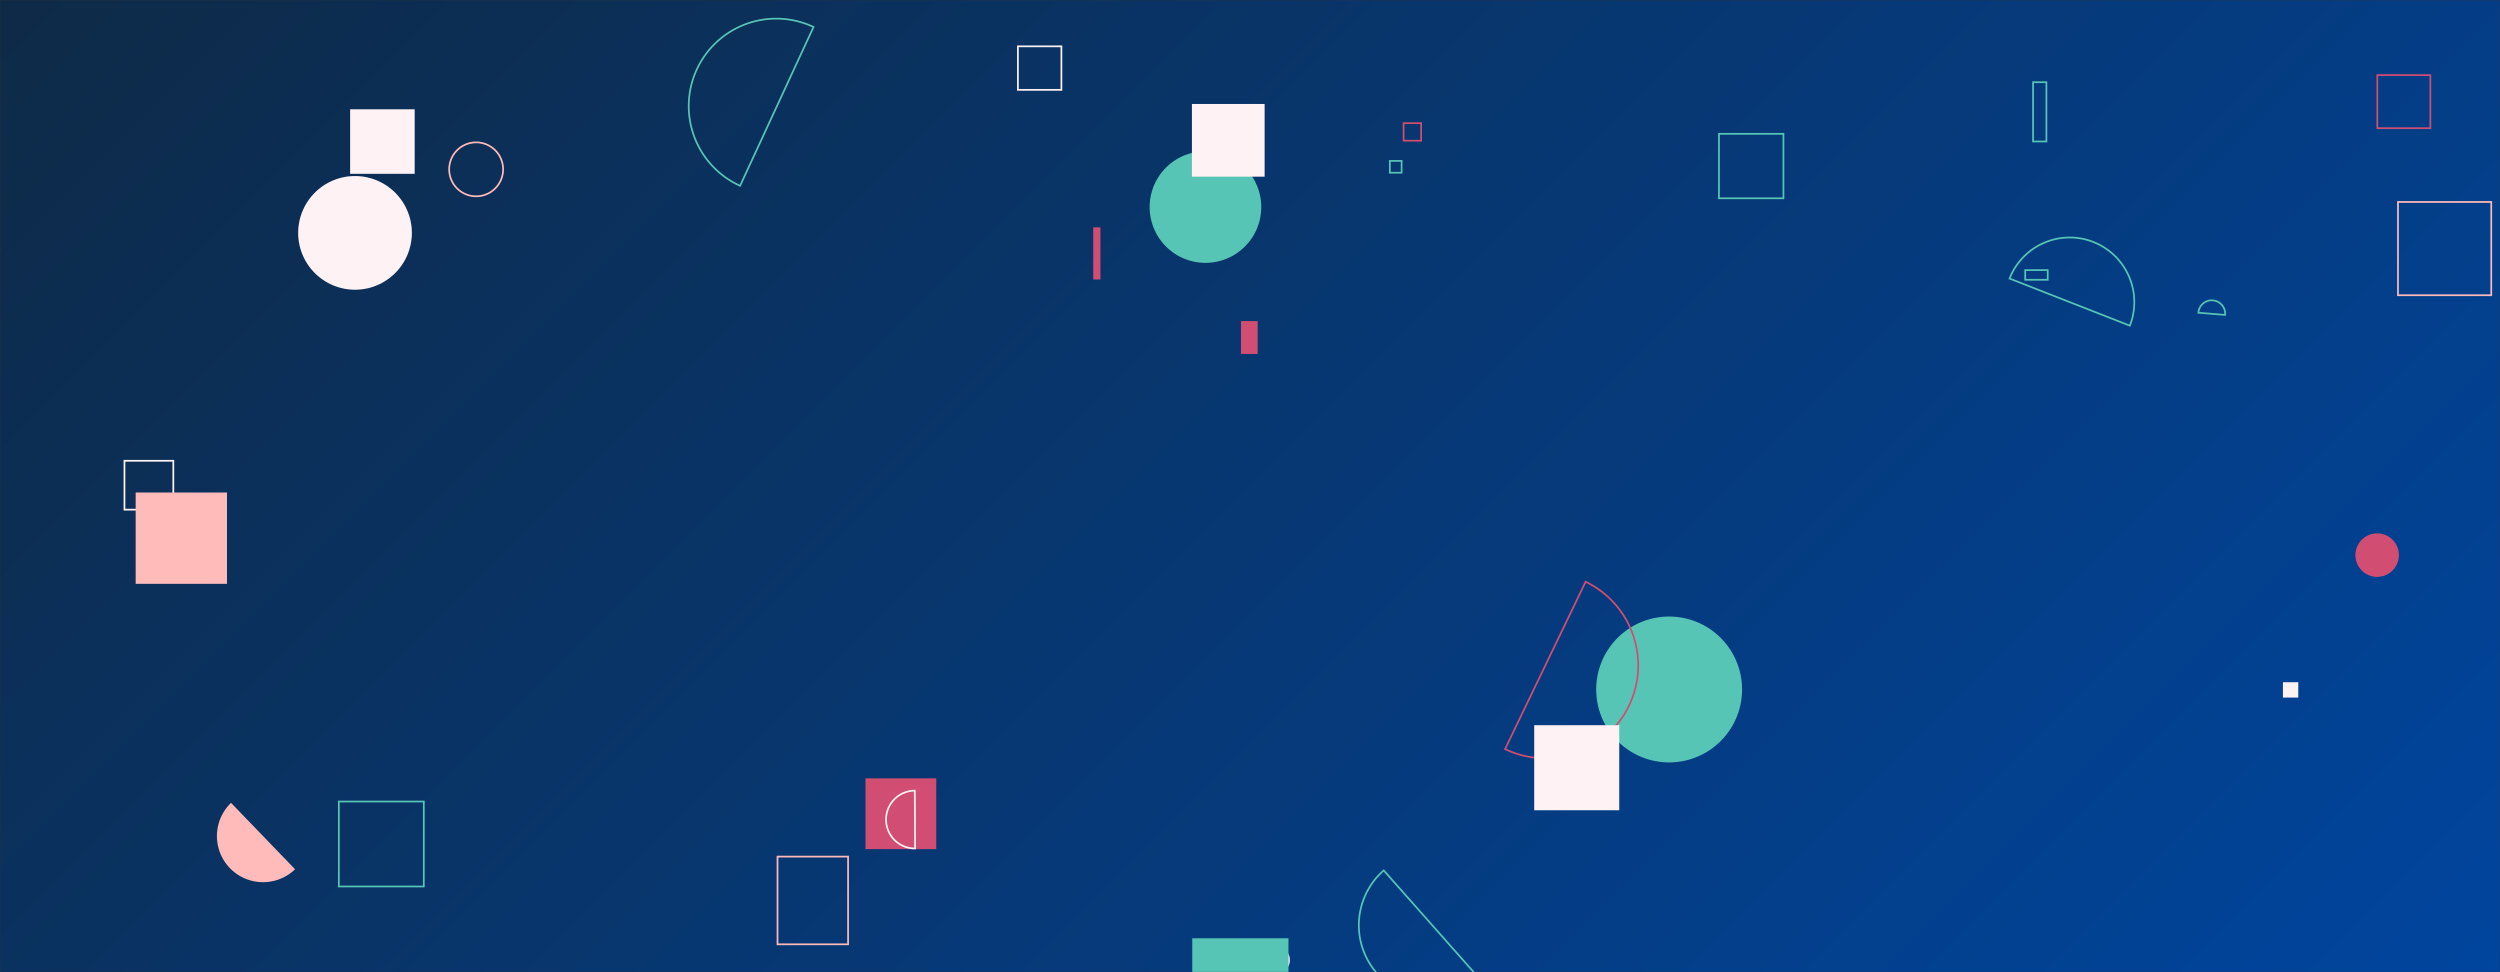 <svg xmlns="http://www.w3.org/2000/svg" version="1.1" xmlns:xlink="http://www.w3.org/1999/xlink" xmlns:svgjs="http://svgjs.com/svgjs" width="1440" height="560" preserveAspectRatio="none" viewBox="0 0 1440 560"><rect x="0" y="0" width="1440" height="560" fill="#333333" stroke="none"/><g mask="url(&quot;#SvgjsMask1034&quot;)" fill="none"><rect width="1440" height="560" x="0" y="0" fill="url(#SvgjsLinearGradient1035)"></rect><path d="M919.41 397.14 a42.01 42.01 0 1 0 84.02 0 a42.01 42.01 0 1 0 -84.02 0z" fill="rgba(87, 197, 182, 1)"></path><path d="M797.03 501.36a41.95 41.95 0 1 0 55.6 62.83z" stroke="rgba(87, 197, 182, 1)"></path><path d="M990.12 77.08L1027.26 77.08L1027.26 114.22L990.12 114.22z" stroke="rgba(87, 197, 182, 1)"></path><path d="M71.69 265.41L99.84 265.41L99.84 293.56L71.69 293.56z" stroke="rgba(254, 242, 244, 1)"></path><path d="M1226.79 187.58a37.2 37.2 0 1 0-69.28-27.14z" stroke="rgba(87, 197, 182, 1)"></path><path d="M195.17 461.68L244.1 461.68L244.1 510.61L195.17 510.61z" stroke="rgba(87, 197, 182, 1)"></path><path d="M133.08 462.44a26.57 26.57 0 1 0 36.88 38.26z" fill="rgba(255, 186, 186, 1)"></path><path d="M808.48 70.94L818.58 70.94L818.58 81.04L808.48 81.04z" stroke="rgba(209, 77, 114, 1)"></path><path d="M78.14 283.68L130.75 283.68L130.75 336.29L78.14 336.29z" fill="rgba(255, 186, 186, 1)"></path><path d="M447.85 493.4L488.5 493.4L488.5 543.92L447.85 543.92z" stroke="rgba(255, 186, 186, 1)"></path><path d="M662.2 119.27 a32.14 32.14 0 1 0 64.28 0 a32.14 32.14 0 1 0 -64.28 0z" fill="rgba(87, 197, 182, 1)"></path><path d="M171.75 134.14 a32.74 32.74 0 1 0 65.48 0 a32.74 32.74 0 1 0 -65.48 0z" fill="rgba(254, 242, 244, 1)"></path><path d="M1381.24 116.33L1434.96 116.33L1434.96 170.05L1381.24 170.05z" stroke="rgba(255, 186, 186, 1)"></path><path d="M866.92 431.47a53.48 53.48 0 1 0 46.39-96.38z" stroke="rgba(209, 77, 114, 1)"></path><path d="M1281.67 181.38a7.73 7.73 0 1 0-15.41-1.24z" stroke="rgba(87, 197, 182, 1)"></path><path d="M468.59 15.55a50.39 50.39 0 1 0-42.3 91.47z" stroke="rgba(87, 197, 182, 1)"></path><path d="M1356.72 319.75 a12.53 12.53 0 1 0 25.06 0 a12.53 12.53 0 1 0 -25.06 0z" fill="rgba(209, 77, 114, 1)"></path><path d="M586.31 26.69L611.37 26.69L611.37 51.75L586.31 51.75z" stroke="rgba(254, 242, 244, 1)"></path><path d="M883.7 417.72L932.69 417.72L932.69 466.71L883.7 466.71z" fill="rgba(254, 242, 244, 1)"></path><path d="M714.8 184.94L724.41 184.94L724.41 203.88L714.8 203.88z" fill="rgba(209, 77, 114, 1)"></path><path d="M727.87 553.02 a7.3 7.3 0 1 0 14.6 0 a7.3 7.3 0 1 0 -14.6 0z" stroke="rgba(254, 242, 244, 1)"></path><path d="M498.53 448.34L539.28 448.34L539.28 489.09L498.53 489.09z" fill="rgba(209, 77, 114, 1)"></path><path d="M686.75 540.45L742.16 540.45L742.16 595.86L686.75 595.86z" fill="rgba(87, 197, 182, 1)"></path><path d="M258.73 97.54 a15.53 15.53 0 1 0 31.06 0 a15.53 15.53 0 1 0 -31.06 0z" stroke="rgba(255, 186, 186, 1)"></path><path d="M1314.97 392.96L1323.81 392.96L1323.81 401.8L1314.97 401.8z" fill="rgba(254, 242, 244, 1)"></path><path d="M1171.05 47.35L1178.73 47.35L1178.73 81.49L1171.05 81.49z" stroke="rgba(87, 197, 182, 1)"></path><path d="M201.68 62.95L238.85 62.95L238.85 100.12L201.68 100.12z" fill="rgba(254, 242, 244, 1)"></path><path d="M686.55 59.89L728.42 59.89L728.42 101.76L686.55 101.76z" fill="rgba(254, 242, 244, 1)"></path><path d="M800.54 92.69L807.33 92.69L807.33 99.48L800.54 99.48z" stroke="rgba(87, 197, 182, 1)"></path><path d="M1369.32 43.26L1399.88 43.26L1399.88 73.82L1369.32 73.82z" stroke="rgba(209, 77, 114, 1)"></path><path d="M629.7 130.96L633.84 130.96L633.84 161L629.7 161z" fill="rgba(209, 77, 114, 1)"></path><path d="M1166.52 155.58L1179.49 155.58L1179.49 161.16L1166.52 161.16z" stroke="rgba(87, 197, 182, 1)"></path><path d="M526.91 455.42a16.65 16.65 0 1 0 0.2 33.3z" stroke="rgba(254, 242, 244, 1)"></path></g><defs><mask id="SvgjsMask1034"><rect width="1440" height="560" fill="#ffffff"></rect></mask><linearGradient x1="15.28%" y1="-39.29%" x2="84.72%" y2="139.29%" gradientUnits="userSpaceOnUse" id="SvgjsLinearGradient1035"><stop stop-color="#0e2a47" offset="0"></stop><stop stop-color="#00459e" offset="1"></stop></linearGradient></defs></svg>